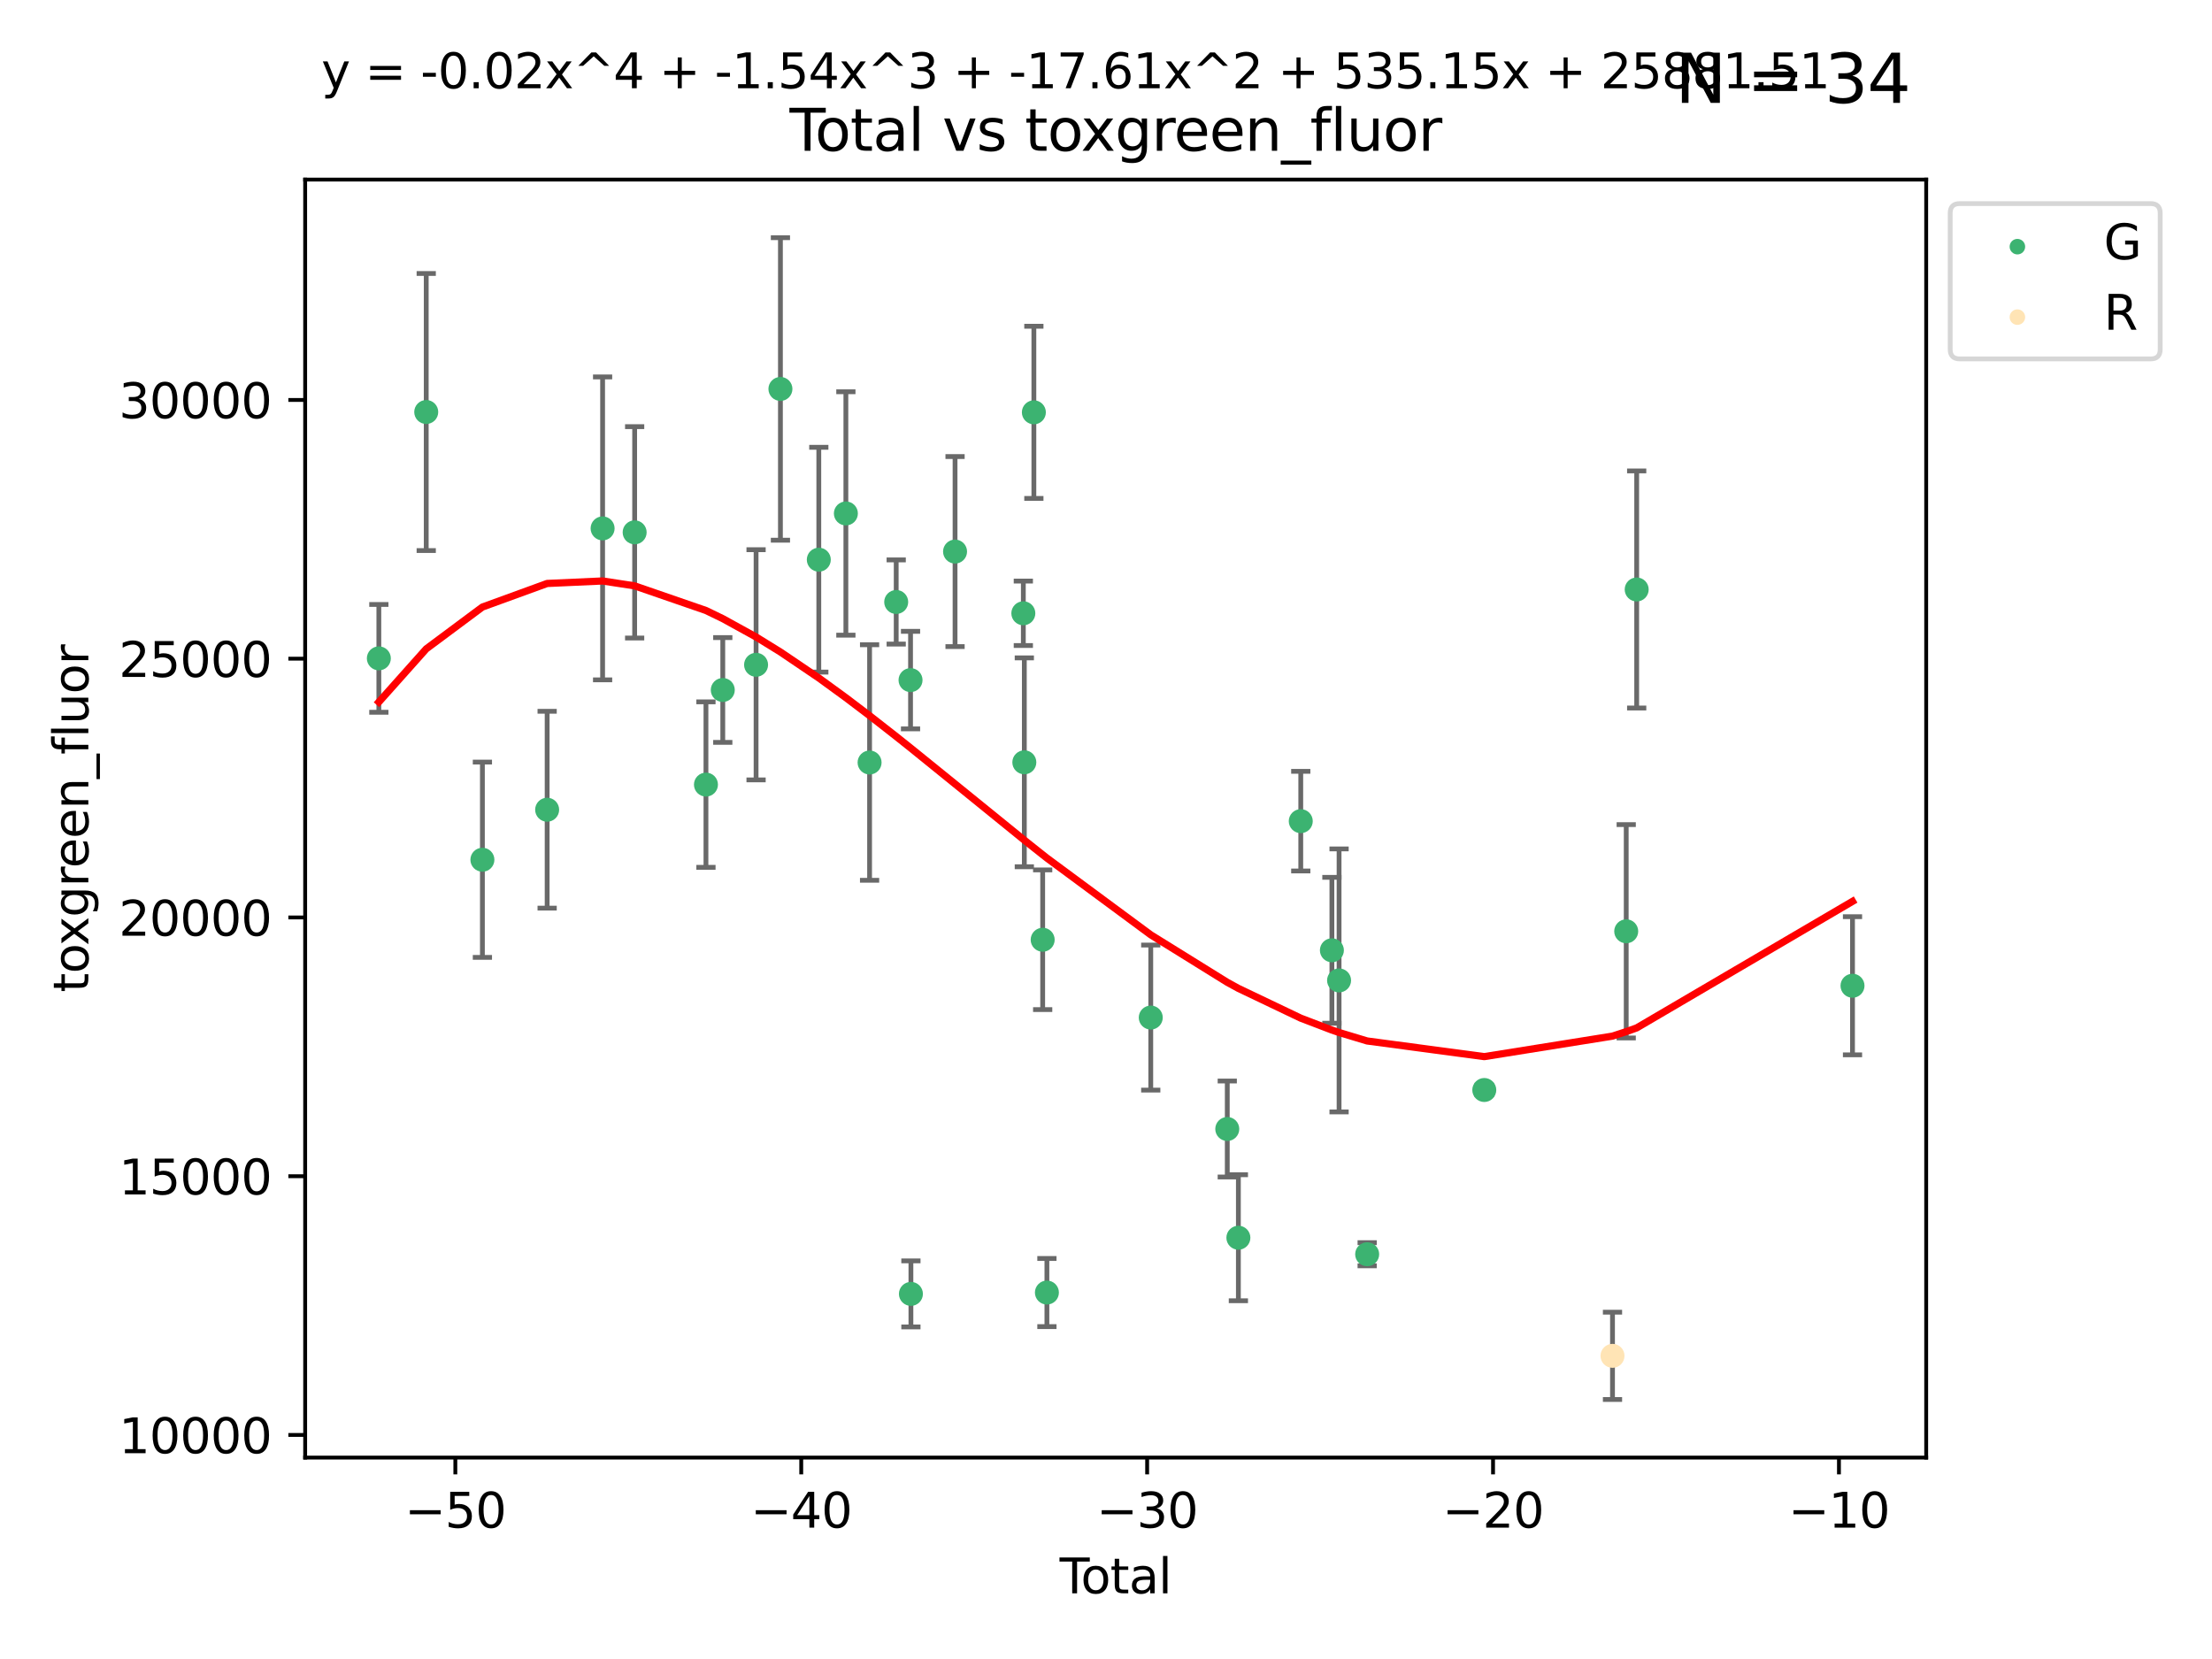 <?xml version="1.0" encoding="utf-8" standalone="no"?>
<!DOCTYPE svg PUBLIC "-//W3C//DTD SVG 1.1//EN"
  "http://www.w3.org/Graphics/SVG/1.1/DTD/svg11.dtd">
<svg xmlns:xlink="http://www.w3.org/1999/xlink" width="460.8pt" height="345.6pt" viewBox="0 0 460.8 345.6" xmlns="http://www.w3.org/2000/svg" version="1.1">
 <defs>
  <style type="text/css">*{stroke-linejoin: round; stroke-linecap: butt}</style>
 </defs>
 <g id="figure_1">
  <g id="patch_1">
   <path d="M 0 345.6 
L 460.8 345.6 
L 460.8 0 
L 0 0 
z
" style="fill: #ffffff"/>
  </g>
  <g id="axes_1">
   <g id="patch_2">
    <path d="M 63.571 303.64 
L 401.26 303.64 
L 401.26 37.411 
L 63.571 37.411 
z
" style="fill: #ffffff"/>
   </g>
   <g id="PathCollection_1">
    <defs>
     <path id="ma2f827d6ed" d="M 0 1.118 
C 0.297 1.118 0.581 1 0.791 0.791 
C 1 0.581 1.118 0.297 1.118 0 
C 1.118 -0.297 1 -0.581 0.791 -0.791 
C 0.581 -1 0.297 -1.118 0 -1.118 
C -0.297 -1.118 -0.581 -1 -0.791 -0.791 
C -1 -0.581 -1.118 -0.297 -1.118 0 
C -1.118 0.297 -1 0.581 -0.791 0.791 
C -0.581 1 -0.297 1.118 0 1.118 
z
" style="stroke: #3cb371"/>
    </defs>
    <g clip-path="url(#pe0482595b9)">
     <use xlink:href="#ma2f827d6ed" x="78.921" y="137.149" style="fill: #3cb371; stroke: #3cb371"/>
     <use xlink:href="#ma2f827d6ed" x="88.792" y="85.829" style="fill: #3cb371; stroke: #3cb371"/>
     <use xlink:href="#ma2f827d6ed" x="100.493" y="179.099" style="fill: #3cb371; stroke: #3cb371"/>
     <use xlink:href="#ma2f827d6ed" x="113.98" y="168.68" style="fill: #3cb371; stroke: #3cb371"/>
     <use xlink:href="#ma2f827d6ed" x="125.533" y="110.075" style="fill: #3cb371; stroke: #3cb371"/>
     <use xlink:href="#ma2f827d6ed" x="132.209" y="110.897" style="fill: #3cb371; stroke: #3cb371"/>
     <use xlink:href="#ma2f827d6ed" x="147.063" y="163.446" style="fill: #3cb371; stroke: #3cb371"/>
     <use xlink:href="#ma2f827d6ed" x="150.568" y="143.737" style="fill: #3cb371; stroke: #3cb371"/>
     <use xlink:href="#ma2f827d6ed" x="157.504" y="138.49" style="fill: #3cb371; stroke: #3cb371"/>
     <use xlink:href="#ma2f827d6ed" x="162.577" y="81.024" style="fill: #3cb371; stroke: #3cb371"/>
     <use xlink:href="#ma2f827d6ed" x="170.572" y="116.594" style="fill: #3cb371; stroke: #3cb371"/>
     <use xlink:href="#ma2f827d6ed" x="176.212" y="106.961" style="fill: #3cb371; stroke: #3cb371"/>
     <use xlink:href="#ma2f827d6ed" x="181.15" y="158.845" style="fill: #3cb371; stroke: #3cb371"/>
     <use xlink:href="#ma2f827d6ed" x="186.695" y="125.406" style="fill: #3cb371; stroke: #3cb371"/>
     <use xlink:href="#ma2f827d6ed" x="189.682" y="141.678" style="fill: #3cb371; stroke: #3cb371"/>
     <use xlink:href="#ma2f827d6ed" x="189.76" y="269.541" style="fill: #3cb371; stroke: #3cb371"/>
     <use xlink:href="#ma2f827d6ed" x="198.955" y="114.902" style="fill: #3cb371; stroke: #3cb371"/>
     <use xlink:href="#ma2f827d6ed" x="213.179" y="127.759" style="fill: #3cb371; stroke: #3cb371"/>
     <use xlink:href="#ma2f827d6ed" x="213.387" y="158.803" style="fill: #3cb371; stroke: #3cb371"/>
     <use xlink:href="#ma2f827d6ed" x="215.374" y="85.895" style="fill: #3cb371; stroke: #3cb371"/>
     <use xlink:href="#ma2f827d6ed" x="217.208" y="195.765" style="fill: #3cb371; stroke: #3cb371"/>
     <use xlink:href="#ma2f827d6ed" x="218.09" y="269.262" style="fill: #3cb371; stroke: #3cb371"/>
     <use xlink:href="#ma2f827d6ed" x="239.724" y="211.977" style="fill: #3cb371; stroke: #3cb371"/>
     <use xlink:href="#ma2f827d6ed" x="255.663" y="235.189" style="fill: #3cb371; stroke: #3cb371"/>
     <use xlink:href="#ma2f827d6ed" x="257.978" y="257.842" style="fill: #3cb371; stroke: #3cb371"/>
     <use xlink:href="#ma2f827d6ed" x="270.973" y="171.062" style="fill: #3cb371; stroke: #3cb371"/>
     <use xlink:href="#ma2f827d6ed" x="277.458" y="197.962" style="fill: #3cb371; stroke: #3cb371"/>
     <use xlink:href="#ma2f827d6ed" x="278.954" y="204.238" style="fill: #3cb371; stroke: #3cb371"/>
     <use xlink:href="#ma2f827d6ed" x="284.806" y="261.282" style="fill: #3cb371; stroke: #3cb371"/>
     <use xlink:href="#ma2f827d6ed" x="309.203" y="227.066" style="fill: #3cb371; stroke: #3cb371"/>
     <use xlink:href="#ma2f827d6ed" x="338.77" y="194.006" style="fill: #3cb371; stroke: #3cb371"/>
     <use xlink:href="#ma2f827d6ed" x="340.952" y="122.798" style="fill: #3cb371; stroke: #3cb371"/>
     <use xlink:href="#ma2f827d6ed" x="385.911" y="205.349" style="fill: #3cb371; stroke: #3cb371"/>
    </g>
   </g>
   <g id="PathCollection_2">
    <defs>
     <path id="m19af4e8381" d="M 0 1.118 
C 0.297 1.118 0.581 1 0.791 0.791 
C 1 0.581 1.118 0.297 1.118 0 
C 1.118 -0.297 1 -0.581 0.791 -0.791 
C 0.581 -1 0.297 -1.118 0 -1.118 
C -0.297 -1.118 -0.581 -1 -0.791 -0.791 
C -1 -0.581 -1.118 -0.297 -1.118 0 
C -1.118 0.297 -1 0.581 -0.791 0.791 
C -0.581 1 -0.297 1.118 0 1.118 
z
" style="stroke: #ffe4b5"/>
    </defs>
    <g clip-path="url(#pe0482595b9)">
     <use xlink:href="#m19af4e8381" x="335.913" y="282.447" style="fill: #ffe4b5; stroke: #ffe4b5"/>
    </g>
   </g>
   <g id="matplotlib.axis_1">
    <g id="xtick_1">
     <g id="line2d_1">
      <defs>
       <path id="mc11caad75e" d="M 0 0 
L 0 3.5 
" style="stroke: #000000; stroke-width: 0.8"/>
      </defs>
      <g>
       <use xlink:href="#mc11caad75e" x="94.856" y="303.64" style="stroke: #000000; stroke-width: 0.8"/>
      </g>
     </g>
     <g id="text_1">
      <!-- −50 -->
      <g transform="translate(84.304 318.238)scale(0.1 -0.1)">
       <defs>
        <path id="DejaVuSans-2212" d="M 678 2272 
L 4684 2272 
L 4684 1741 
L 678 1741 
L 678 2272 
z
" transform="scale(0.016)"/>
        <path id="DejaVuSans-35" d="M 691 4666 
L 3169 4666 
L 3169 4134 
L 1269 4134 
L 1269 2991 
Q 1406 3038 1543 3061 
Q 1681 3084 1819 3084 
Q 2600 3084 3056 2656 
Q 3513 2228 3513 1497 
Q 3513 744 3044 326 
Q 2575 -91 1722 -91 
Q 1428 -91 1123 -41 
Q 819 9 494 109 
L 494 744 
Q 775 591 1075 516 
Q 1375 441 1709 441 
Q 2250 441 2565 725 
Q 2881 1009 2881 1497 
Q 2881 1984 2565 2268 
Q 2250 2553 1709 2553 
Q 1456 2553 1204 2497 
Q 953 2441 691 2322 
L 691 4666 
z
" transform="scale(0.016)"/>
        <path id="DejaVuSans-30" d="M 2034 4250 
Q 1547 4250 1301 3770 
Q 1056 3291 1056 2328 
Q 1056 1369 1301 889 
Q 1547 409 2034 409 
Q 2525 409 2770 889 
Q 3016 1369 3016 2328 
Q 3016 3291 2770 3770 
Q 2525 4250 2034 4250 
z
M 2034 4750 
Q 2819 4750 3233 4129 
Q 3647 3509 3647 2328 
Q 3647 1150 3233 529 
Q 2819 -91 2034 -91 
Q 1250 -91 836 529 
Q 422 1150 422 2328 
Q 422 3509 836 4129 
Q 1250 4750 2034 4750 
z
" transform="scale(0.016)"/>
       </defs>
       <use xlink:href="#DejaVuSans-2212"/>
       <use xlink:href="#DejaVuSans-35" x="83.789"/>
       <use xlink:href="#DejaVuSans-30" x="147.412"/>
      </g>
     </g>
    </g>
    <g id="xtick_2">
     <g id="line2d_2">
      <g>
       <use xlink:href="#mc11caad75e" x="166.914" y="303.64" style="stroke: #000000; stroke-width: 0.8"/>
      </g>
     </g>
     <g id="text_2">
      <!-- −40 -->
      <g transform="translate(156.361 318.238)scale(0.1 -0.1)">
       <defs>
        <path id="DejaVuSans-34" d="M 2419 4116 
L 825 1625 
L 2419 1625 
L 2419 4116 
z
M 2253 4666 
L 3047 4666 
L 3047 1625 
L 3713 1625 
L 3713 1100 
L 3047 1100 
L 3047 0 
L 2419 0 
L 2419 1100 
L 313 1100 
L 313 1709 
L 2253 4666 
z
" transform="scale(0.016)"/>
       </defs>
       <use xlink:href="#DejaVuSans-2212"/>
       <use xlink:href="#DejaVuSans-34" x="83.789"/>
       <use xlink:href="#DejaVuSans-30" x="147.412"/>
      </g>
     </g>
    </g>
    <g id="xtick_3">
     <g id="line2d_3">
      <g>
       <use xlink:href="#mc11caad75e" x="238.971" y="303.64" style="stroke: #000000; stroke-width: 0.8"/>
      </g>
     </g>
     <g id="text_3">
      <!-- −30 -->
      <g transform="translate(228.419 318.238)scale(0.1 -0.1)">
       <defs>
        <path id="DejaVuSans-33" d="M 2597 2516 
Q 3050 2419 3304 2112 
Q 3559 1806 3559 1356 
Q 3559 666 3084 287 
Q 2609 -91 1734 -91 
Q 1441 -91 1130 -33 
Q 819 25 488 141 
L 488 750 
Q 750 597 1062 519 
Q 1375 441 1716 441 
Q 2309 441 2620 675 
Q 2931 909 2931 1356 
Q 2931 1769 2642 2001 
Q 2353 2234 1838 2234 
L 1294 2234 
L 1294 2753 
L 1863 2753 
Q 2328 2753 2575 2939 
Q 2822 3125 2822 3475 
Q 2822 3834 2567 4026 
Q 2313 4219 1838 4219 
Q 1578 4219 1281 4162 
Q 984 4106 628 3988 
L 628 4550 
Q 988 4650 1302 4700 
Q 1616 4750 1894 4750 
Q 2613 4750 3031 4423 
Q 3450 4097 3450 3541 
Q 3450 3153 3228 2886 
Q 3006 2619 2597 2516 
z
" transform="scale(0.016)"/>
       </defs>
       <use xlink:href="#DejaVuSans-2212"/>
       <use xlink:href="#DejaVuSans-33" x="83.789"/>
       <use xlink:href="#DejaVuSans-30" x="147.412"/>
      </g>
     </g>
    </g>
    <g id="xtick_4">
     <g id="line2d_4">
      <g>
       <use xlink:href="#mc11caad75e" x="311.029" y="303.64" style="stroke: #000000; stroke-width: 0.8"/>
      </g>
     </g>
     <g id="text_4">
      <!-- −20 -->
      <g transform="translate(300.476 318.238)scale(0.1 -0.1)">
       <defs>
        <path id="DejaVuSans-32" d="M 1228 531 
L 3431 531 
L 3431 0 
L 469 0 
L 469 531 
Q 828 903 1448 1529 
Q 2069 2156 2228 2338 
Q 2531 2678 2651 2914 
Q 2772 3150 2772 3378 
Q 2772 3750 2511 3984 
Q 2250 4219 1831 4219 
Q 1534 4219 1204 4116 
Q 875 4013 500 3803 
L 500 4441 
Q 881 4594 1212 4672 
Q 1544 4750 1819 4750 
Q 2544 4750 2975 4387 
Q 3406 4025 3406 3419 
Q 3406 3131 3298 2873 
Q 3191 2616 2906 2266 
Q 2828 2175 2409 1742 
Q 1991 1309 1228 531 
z
" transform="scale(0.016)"/>
       </defs>
       <use xlink:href="#DejaVuSans-2212"/>
       <use xlink:href="#DejaVuSans-32" x="83.789"/>
       <use xlink:href="#DejaVuSans-30" x="147.412"/>
      </g>
     </g>
    </g>
    <g id="xtick_5">
     <g id="line2d_5">
      <g>
       <use xlink:href="#mc11caad75e" x="383.086" y="303.64" style="stroke: #000000; stroke-width: 0.8"/>
      </g>
     </g>
     <g id="text_5">
      <!-- −10 -->
      <g transform="translate(372.534 318.238)scale(0.1 -0.1)">
       <defs>
        <path id="DejaVuSans-31" d="M 794 531 
L 1825 531 
L 1825 4091 
L 703 3866 
L 703 4441 
L 1819 4666 
L 2450 4666 
L 2450 531 
L 3481 531 
L 3481 0 
L 794 0 
L 794 531 
z
" transform="scale(0.016)"/>
       </defs>
       <use xlink:href="#DejaVuSans-2212"/>
       <use xlink:href="#DejaVuSans-31" x="83.789"/>
       <use xlink:href="#DejaVuSans-30" x="147.412"/>
      </g>
     </g>
    </g>
    <g id="text_6">
     <!-- Total -->
     <g transform="translate(220.739 331.917)scale(0.1 -0.1)">
      <defs>
       <path id="DejaVuSans-54" d="M -19 4666 
L 3928 4666 
L 3928 4134 
L 2272 4134 
L 2272 0 
L 1638 0 
L 1638 4134 
L -19 4134 
L -19 4666 
z
" transform="scale(0.016)"/>
       <path id="DejaVuSans-6f" d="M 1959 3097 
Q 1497 3097 1228 2736 
Q 959 2375 959 1747 
Q 959 1119 1226 758 
Q 1494 397 1959 397 
Q 2419 397 2687 759 
Q 2956 1122 2956 1747 
Q 2956 2369 2687 2733 
Q 2419 3097 1959 3097 
z
M 1959 3584 
Q 2709 3584 3137 3096 
Q 3566 2609 3566 1747 
Q 3566 888 3137 398 
Q 2709 -91 1959 -91 
Q 1206 -91 779 398 
Q 353 888 353 1747 
Q 353 2609 779 3096 
Q 1206 3584 1959 3584 
z
" transform="scale(0.016)"/>
       <path id="DejaVuSans-74" d="M 1172 4494 
L 1172 3500 
L 2356 3500 
L 2356 3053 
L 1172 3053 
L 1172 1153 
Q 1172 725 1289 603 
Q 1406 481 1766 481 
L 2356 481 
L 2356 0 
L 1766 0 
Q 1100 0 847 248 
Q 594 497 594 1153 
L 594 3053 
L 172 3053 
L 172 3500 
L 594 3500 
L 594 4494 
L 1172 4494 
z
" transform="scale(0.016)"/>
       <path id="DejaVuSans-61" d="M 2194 1759 
Q 1497 1759 1228 1600 
Q 959 1441 959 1056 
Q 959 750 1161 570 
Q 1363 391 1709 391 
Q 2188 391 2477 730 
Q 2766 1069 2766 1631 
L 2766 1759 
L 2194 1759 
z
M 3341 1997 
L 3341 0 
L 2766 0 
L 2766 531 
Q 2569 213 2275 61 
Q 1981 -91 1556 -91 
Q 1019 -91 701 211 
Q 384 513 384 1019 
Q 384 1609 779 1909 
Q 1175 2209 1959 2209 
L 2766 2209 
L 2766 2266 
Q 2766 2663 2505 2880 
Q 2244 3097 1772 3097 
Q 1472 3097 1187 3025 
Q 903 2953 641 2809 
L 641 3341 
Q 956 3463 1253 3523 
Q 1550 3584 1831 3584 
Q 2591 3584 2966 3190 
Q 3341 2797 3341 1997 
z
" transform="scale(0.016)"/>
       <path id="DejaVuSans-6c" d="M 603 4863 
L 1178 4863 
L 1178 0 
L 603 0 
L 603 4863 
z
" transform="scale(0.016)"/>
      </defs>
      <use xlink:href="#DejaVuSans-54"/>
      <use xlink:href="#DejaVuSans-6f" x="44.084"/>
      <use xlink:href="#DejaVuSans-74" x="105.266"/>
      <use xlink:href="#DejaVuSans-61" x="144.475"/>
      <use xlink:href="#DejaVuSans-6c" x="205.754"/>
     </g>
    </g>
   </g>
   <g id="matplotlib.axis_2">
    <g id="ytick_1">
     <g id="line2d_6">
      <defs>
       <path id="m3512e16588" d="M 0 0 
L -3.5 0 
" style="stroke: #000000; stroke-width: 0.8"/>
      </defs>
      <g>
       <use xlink:href="#m3512e16588" x="63.571" y="298.929" style="stroke: #000000; stroke-width: 0.8"/>
      </g>
     </g>
     <g id="text_7">
      <!-- 10000 -->
      <g transform="translate(24.759 302.728)scale(0.1 -0.1)">
       <use xlink:href="#DejaVuSans-31"/>
       <use xlink:href="#DejaVuSans-30" x="63.623"/>
       <use xlink:href="#DejaVuSans-30" x="127.246"/>
       <use xlink:href="#DejaVuSans-30" x="190.869"/>
       <use xlink:href="#DejaVuSans-30" x="254.492"/>
      </g>
     </g>
    </g>
    <g id="ytick_2">
     <g id="line2d_7">
      <g>
       <use xlink:href="#m3512e16588" x="63.571" y="245.026" style="stroke: #000000; stroke-width: 0.8"/>
      </g>
     </g>
     <g id="text_8">
      <!-- 15000 -->
      <g transform="translate(24.759 248.825)scale(0.1 -0.1)">
       <use xlink:href="#DejaVuSans-31"/>
       <use xlink:href="#DejaVuSans-35" x="63.623"/>
       <use xlink:href="#DejaVuSans-30" x="127.246"/>
       <use xlink:href="#DejaVuSans-30" x="190.869"/>
       <use xlink:href="#DejaVuSans-30" x="254.492"/>
      </g>
     </g>
    </g>
    <g id="ytick_3">
     <g id="line2d_8">
      <g>
       <use xlink:href="#m3512e16588" x="63.571" y="191.122" style="stroke: #000000; stroke-width: 0.8"/>
      </g>
     </g>
     <g id="text_9">
      <!-- 20000 -->
      <g transform="translate(24.759 194.922)scale(0.1 -0.1)">
       <use xlink:href="#DejaVuSans-32"/>
       <use xlink:href="#DejaVuSans-30" x="63.623"/>
       <use xlink:href="#DejaVuSans-30" x="127.246"/>
       <use xlink:href="#DejaVuSans-30" x="190.869"/>
       <use xlink:href="#DejaVuSans-30" x="254.492"/>
      </g>
     </g>
    </g>
    <g id="ytick_4">
     <g id="line2d_9">
      <g>
       <use xlink:href="#m3512e16588" x="63.571" y="137.219" style="stroke: #000000; stroke-width: 0.8"/>
      </g>
     </g>
     <g id="text_10">
      <!-- 25000 -->
      <g transform="translate(24.759 141.018)scale(0.1 -0.1)">
       <use xlink:href="#DejaVuSans-32"/>
       <use xlink:href="#DejaVuSans-35" x="63.623"/>
       <use xlink:href="#DejaVuSans-30" x="127.246"/>
       <use xlink:href="#DejaVuSans-30" x="190.869"/>
       <use xlink:href="#DejaVuSans-30" x="254.492"/>
      </g>
     </g>
    </g>
    <g id="ytick_5">
     <g id="line2d_10">
      <g>
       <use xlink:href="#m3512e16588" x="63.571" y="83.316" style="stroke: #000000; stroke-width: 0.8"/>
      </g>
     </g>
     <g id="text_11">
      <!-- 30000 -->
      <g transform="translate(24.759 87.115)scale(0.1 -0.1)">
       <use xlink:href="#DejaVuSans-33"/>
       <use xlink:href="#DejaVuSans-30" x="63.623"/>
       <use xlink:href="#DejaVuSans-30" x="127.246"/>
       <use xlink:href="#DejaVuSans-30" x="190.869"/>
       <use xlink:href="#DejaVuSans-30" x="254.492"/>
      </g>
     </g>
    </g>
    <g id="text_12">
     <!-- toxgreen_fluor -->
     <g transform="translate(18.401 206.72)rotate(-90)scale(0.1 -0.1)">
      <defs>
       <path id="DejaVuSans-78" d="M 3513 3500 
L 2247 1797 
L 3578 0 
L 2900 0 
L 1881 1375 
L 863 0 
L 184 0 
L 1544 1831 
L 300 3500 
L 978 3500 
L 1906 2253 
L 2834 3500 
L 3513 3500 
z
" transform="scale(0.016)"/>
       <path id="DejaVuSans-67" d="M 2906 1791 
Q 2906 2416 2648 2759 
Q 2391 3103 1925 3103 
Q 1463 3103 1205 2759 
Q 947 2416 947 1791 
Q 947 1169 1205 825 
Q 1463 481 1925 481 
Q 2391 481 2648 825 
Q 2906 1169 2906 1791 
z
M 3481 434 
Q 3481 -459 3084 -895 
Q 2688 -1331 1869 -1331 
Q 1566 -1331 1297 -1286 
Q 1028 -1241 775 -1147 
L 775 -588 
Q 1028 -725 1275 -790 
Q 1522 -856 1778 -856 
Q 2344 -856 2625 -561 
Q 2906 -266 2906 331 
L 2906 616 
Q 2728 306 2450 153 
Q 2172 0 1784 0 
Q 1141 0 747 490 
Q 353 981 353 1791 
Q 353 2603 747 3093 
Q 1141 3584 1784 3584 
Q 2172 3584 2450 3431 
Q 2728 3278 2906 2969 
L 2906 3500 
L 3481 3500 
L 3481 434 
z
" transform="scale(0.016)"/>
       <path id="DejaVuSans-72" d="M 2631 2963 
Q 2534 3019 2420 3045 
Q 2306 3072 2169 3072 
Q 1681 3072 1420 2755 
Q 1159 2438 1159 1844 
L 1159 0 
L 581 0 
L 581 3500 
L 1159 3500 
L 1159 2956 
Q 1341 3275 1631 3429 
Q 1922 3584 2338 3584 
Q 2397 3584 2469 3576 
Q 2541 3569 2628 3553 
L 2631 2963 
z
" transform="scale(0.016)"/>
       <path id="DejaVuSans-65" d="M 3597 1894 
L 3597 1613 
L 953 1613 
Q 991 1019 1311 708 
Q 1631 397 2203 397 
Q 2534 397 2845 478 
Q 3156 559 3463 722 
L 3463 178 
Q 3153 47 2828 -22 
Q 2503 -91 2169 -91 
Q 1331 -91 842 396 
Q 353 884 353 1716 
Q 353 2575 817 3079 
Q 1281 3584 2069 3584 
Q 2775 3584 3186 3129 
Q 3597 2675 3597 1894 
z
M 3022 2063 
Q 3016 2534 2758 2815 
Q 2500 3097 2075 3097 
Q 1594 3097 1305 2825 
Q 1016 2553 972 2059 
L 3022 2063 
z
" transform="scale(0.016)"/>
       <path id="DejaVuSans-6e" d="M 3513 2113 
L 3513 0 
L 2938 0 
L 2938 2094 
Q 2938 2591 2744 2837 
Q 2550 3084 2163 3084 
Q 1697 3084 1428 2787 
Q 1159 2491 1159 1978 
L 1159 0 
L 581 0 
L 581 3500 
L 1159 3500 
L 1159 2956 
Q 1366 3272 1645 3428 
Q 1925 3584 2291 3584 
Q 2894 3584 3203 3211 
Q 3513 2838 3513 2113 
z
" transform="scale(0.016)"/>
       <path id="DejaVuSans-5f" d="M 3263 -1063 
L 3263 -1509 
L -63 -1509 
L -63 -1063 
L 3263 -1063 
z
" transform="scale(0.016)"/>
       <path id="DejaVuSans-66" d="M 2375 4863 
L 2375 4384 
L 1825 4384 
Q 1516 4384 1395 4259 
Q 1275 4134 1275 3809 
L 1275 3500 
L 2222 3500 
L 2222 3053 
L 1275 3053 
L 1275 0 
L 697 0 
L 697 3053 
L 147 3053 
L 147 3500 
L 697 3500 
L 697 3744 
Q 697 4328 969 4595 
Q 1241 4863 1831 4863 
L 2375 4863 
z
" transform="scale(0.016)"/>
       <path id="DejaVuSans-75" d="M 544 1381 
L 544 3500 
L 1119 3500 
L 1119 1403 
Q 1119 906 1312 657 
Q 1506 409 1894 409 
Q 2359 409 2629 706 
Q 2900 1003 2900 1516 
L 2900 3500 
L 3475 3500 
L 3475 0 
L 2900 0 
L 2900 538 
Q 2691 219 2414 64 
Q 2138 -91 1772 -91 
Q 1169 -91 856 284 
Q 544 659 544 1381 
z
M 1991 3584 
L 1991 3584 
z
" transform="scale(0.016)"/>
      </defs>
      <use xlink:href="#DejaVuSans-74"/>
      <use xlink:href="#DejaVuSans-6f" x="39.209"/>
      <use xlink:href="#DejaVuSans-78" x="97.266"/>
      <use xlink:href="#DejaVuSans-67" x="156.445"/>
      <use xlink:href="#DejaVuSans-72" x="219.922"/>
      <use xlink:href="#DejaVuSans-65" x="258.785"/>
      <use xlink:href="#DejaVuSans-65" x="320.309"/>
      <use xlink:href="#DejaVuSans-6e" x="381.832"/>
      <use xlink:href="#DejaVuSans-5f" x="445.211"/>
      <use xlink:href="#DejaVuSans-66" x="495.211"/>
      <use xlink:href="#DejaVuSans-6c" x="530.416"/>
      <use xlink:href="#DejaVuSans-75" x="558.199"/>
      <use xlink:href="#DejaVuSans-6f" x="621.578"/>
      <use xlink:href="#DejaVuSans-72" x="682.76"/>
     </g>
    </g>
   </g>
   <g id="LineCollection_1">
    <path d="M 78.921 148.377 
L 78.921 125.922 
" clip-path="url(#pe0482595b9)" style="fill: none; stroke: #696969"/>
    <path d="M 88.792 114.689 
L 88.792 56.969 
" clip-path="url(#pe0482595b9)" style="fill: none; stroke: #696969"/>
    <path d="M 100.493 199.441 
L 100.493 158.758 
" clip-path="url(#pe0482595b9)" style="fill: none; stroke: #696969"/>
    <path d="M 113.98 189.182 
L 113.98 148.179 
" clip-path="url(#pe0482595b9)" style="fill: none; stroke: #696969"/>
    <path d="M 125.533 141.629 
L 125.533 78.52 
" clip-path="url(#pe0482595b9)" style="fill: none; stroke: #696969"/>
    <path d="M 132.209 132.916 
L 132.209 88.878 
" clip-path="url(#pe0482595b9)" style="fill: none; stroke: #696969"/>
    <path d="M 147.063 180.682 
L 147.063 146.21 
" clip-path="url(#pe0482595b9)" style="fill: none; stroke: #696969"/>
    <path d="M 150.568 154.654 
L 150.568 132.819 
" clip-path="url(#pe0482595b9)" style="fill: none; stroke: #696969"/>
    <path d="M 157.504 162.469 
L 157.504 114.51 
" clip-path="url(#pe0482595b9)" style="fill: none; stroke: #696969"/>
    <path d="M 162.577 112.535 
L 162.577 49.513 
" clip-path="url(#pe0482595b9)" style="fill: none; stroke: #696969"/>
    <path d="M 170.572 140.009 
L 170.572 93.179 
" clip-path="url(#pe0482595b9)" style="fill: none; stroke: #696969"/>
    <path d="M 176.212 132.316 
L 176.212 81.607 
" clip-path="url(#pe0482595b9)" style="fill: none; stroke: #696969"/>
    <path d="M 181.15 183.384 
L 181.15 134.306 
" clip-path="url(#pe0482595b9)" style="fill: none; stroke: #696969"/>
    <path d="M 186.695 134.174 
L 186.695 116.638 
" clip-path="url(#pe0482595b9)" style="fill: none; stroke: #696969"/>
    <path d="M 189.682 151.839 
L 189.682 131.517 
" clip-path="url(#pe0482595b9)" style="fill: none; stroke: #696969"/>
    <path d="M 189.76 276.424 
L 189.76 262.658 
" clip-path="url(#pe0482595b9)" style="fill: none; stroke: #696969"/>
    <path d="M 198.955 134.694 
L 198.955 95.109 
" clip-path="url(#pe0482595b9)" style="fill: none; stroke: #696969"/>
    <path d="M 213.179 134.472 
L 213.179 121.047 
" clip-path="url(#pe0482595b9)" style="fill: none; stroke: #696969"/>
    <path d="M 213.387 180.558 
L 213.387 137.048 
" clip-path="url(#pe0482595b9)" style="fill: none; stroke: #696969"/>
    <path d="M 215.374 103.824 
L 215.374 67.966 
" clip-path="url(#pe0482595b9)" style="fill: none; stroke: #696969"/>
    <path d="M 217.208 210.312 
L 217.208 181.218 
" clip-path="url(#pe0482595b9)" style="fill: none; stroke: #696969"/>
    <path d="M 218.09 276.359 
L 218.09 262.164 
" clip-path="url(#pe0482595b9)" style="fill: none; stroke: #696969"/>
    <path d="M 239.724 227.085 
L 239.724 196.868 
" clip-path="url(#pe0482595b9)" style="fill: none; stroke: #696969"/>
    <path d="M 255.663 245.186 
L 255.663 225.193 
" clip-path="url(#pe0482595b9)" style="fill: none; stroke: #696969"/>
    <path d="M 257.978 270.967 
L 257.978 244.717 
" clip-path="url(#pe0482595b9)" style="fill: none; stroke: #696969"/>
    <path d="M 270.973 181.438 
L 270.973 160.686 
" clip-path="url(#pe0482595b9)" style="fill: none; stroke: #696969"/>
    <path d="M 277.458 213.158 
L 277.458 182.767 
" clip-path="url(#pe0482595b9)" style="fill: none; stroke: #696969"/>
    <path d="M 278.954 231.632 
L 278.954 176.844 
" clip-path="url(#pe0482595b9)" style="fill: none; stroke: #696969"/>
    <path d="M 284.806 263.693 
L 284.806 258.872 
" clip-path="url(#pe0482595b9)" style="fill: none; stroke: #696969"/>
    <path d="M 309.203 228.071 
L 309.203 226.061 
" clip-path="url(#pe0482595b9)" style="fill: none; stroke: #696969"/>
    <path d="M 338.77 216.229 
L 338.77 171.782 
" clip-path="url(#pe0482595b9)" style="fill: none; stroke: #696969"/>
    <path d="M 340.952 147.491 
L 340.952 98.104 
" clip-path="url(#pe0482595b9)" style="fill: none; stroke: #696969"/>
    <path d="M 385.911 219.736 
L 385.911 190.962 
" clip-path="url(#pe0482595b9)" style="fill: none; stroke: #696969"/>
   </g>
   <g id="line2d_11">
    <defs>
     <path id="m1a59aeaa70" d="M 2 0 
L -2 -0 
" style="stroke: #696969"/>
    </defs>
    <g clip-path="url(#pe0482595b9)">
     <use xlink:href="#m1a59aeaa70" x="78.921" y="148.377" style="fill: #696969; stroke: #696969"/>
     <use xlink:href="#m1a59aeaa70" x="88.792" y="114.689" style="fill: #696969; stroke: #696969"/>
     <use xlink:href="#m1a59aeaa70" x="100.493" y="199.441" style="fill: #696969; stroke: #696969"/>
     <use xlink:href="#m1a59aeaa70" x="113.98" y="189.182" style="fill: #696969; stroke: #696969"/>
     <use xlink:href="#m1a59aeaa70" x="125.533" y="141.629" style="fill: #696969; stroke: #696969"/>
     <use xlink:href="#m1a59aeaa70" x="132.209" y="132.916" style="fill: #696969; stroke: #696969"/>
     <use xlink:href="#m1a59aeaa70" x="147.063" y="180.682" style="fill: #696969; stroke: #696969"/>
     <use xlink:href="#m1a59aeaa70" x="150.568" y="154.654" style="fill: #696969; stroke: #696969"/>
     <use xlink:href="#m1a59aeaa70" x="157.504" y="162.469" style="fill: #696969; stroke: #696969"/>
     <use xlink:href="#m1a59aeaa70" x="162.577" y="112.535" style="fill: #696969; stroke: #696969"/>
     <use xlink:href="#m1a59aeaa70" x="170.572" y="140.009" style="fill: #696969; stroke: #696969"/>
     <use xlink:href="#m1a59aeaa70" x="176.212" y="132.316" style="fill: #696969; stroke: #696969"/>
     <use xlink:href="#m1a59aeaa70" x="181.15" y="183.384" style="fill: #696969; stroke: #696969"/>
     <use xlink:href="#m1a59aeaa70" x="186.695" y="134.174" style="fill: #696969; stroke: #696969"/>
     <use xlink:href="#m1a59aeaa70" x="189.682" y="151.839" style="fill: #696969; stroke: #696969"/>
     <use xlink:href="#m1a59aeaa70" x="189.76" y="276.424" style="fill: #696969; stroke: #696969"/>
     <use xlink:href="#m1a59aeaa70" x="198.955" y="134.694" style="fill: #696969; stroke: #696969"/>
     <use xlink:href="#m1a59aeaa70" x="213.179" y="134.472" style="fill: #696969; stroke: #696969"/>
     <use xlink:href="#m1a59aeaa70" x="213.387" y="180.558" style="fill: #696969; stroke: #696969"/>
     <use xlink:href="#m1a59aeaa70" x="215.374" y="103.824" style="fill: #696969; stroke: #696969"/>
     <use xlink:href="#m1a59aeaa70" x="217.208" y="210.312" style="fill: #696969; stroke: #696969"/>
     <use xlink:href="#m1a59aeaa70" x="218.09" y="276.359" style="fill: #696969; stroke: #696969"/>
     <use xlink:href="#m1a59aeaa70" x="239.724" y="227.085" style="fill: #696969; stroke: #696969"/>
     <use xlink:href="#m1a59aeaa70" x="255.663" y="245.186" style="fill: #696969; stroke: #696969"/>
     <use xlink:href="#m1a59aeaa70" x="257.978" y="270.967" style="fill: #696969; stroke: #696969"/>
     <use xlink:href="#m1a59aeaa70" x="270.973" y="181.438" style="fill: #696969; stroke: #696969"/>
     <use xlink:href="#m1a59aeaa70" x="277.458" y="213.158" style="fill: #696969; stroke: #696969"/>
     <use xlink:href="#m1a59aeaa70" x="278.954" y="231.632" style="fill: #696969; stroke: #696969"/>
     <use xlink:href="#m1a59aeaa70" x="284.806" y="263.693" style="fill: #696969; stroke: #696969"/>
     <use xlink:href="#m1a59aeaa70" x="309.203" y="228.071" style="fill: #696969; stroke: #696969"/>
     <use xlink:href="#m1a59aeaa70" x="338.77" y="216.229" style="fill: #696969; stroke: #696969"/>
     <use xlink:href="#m1a59aeaa70" x="340.952" y="147.491" style="fill: #696969; stroke: #696969"/>
     <use xlink:href="#m1a59aeaa70" x="385.911" y="219.736" style="fill: #696969; stroke: #696969"/>
    </g>
   </g>
   <g id="line2d_12">
    <g clip-path="url(#pe0482595b9)">
     <use xlink:href="#m1a59aeaa70" x="78.921" y="125.922" style="fill: #696969; stroke: #696969"/>
     <use xlink:href="#m1a59aeaa70" x="88.792" y="56.969" style="fill: #696969; stroke: #696969"/>
     <use xlink:href="#m1a59aeaa70" x="100.493" y="158.758" style="fill: #696969; stroke: #696969"/>
     <use xlink:href="#m1a59aeaa70" x="113.98" y="148.179" style="fill: #696969; stroke: #696969"/>
     <use xlink:href="#m1a59aeaa70" x="125.533" y="78.52" style="fill: #696969; stroke: #696969"/>
     <use xlink:href="#m1a59aeaa70" x="132.209" y="88.878" style="fill: #696969; stroke: #696969"/>
     <use xlink:href="#m1a59aeaa70" x="147.063" y="146.21" style="fill: #696969; stroke: #696969"/>
     <use xlink:href="#m1a59aeaa70" x="150.568" y="132.819" style="fill: #696969; stroke: #696969"/>
     <use xlink:href="#m1a59aeaa70" x="157.504" y="114.51" style="fill: #696969; stroke: #696969"/>
     <use xlink:href="#m1a59aeaa70" x="162.577" y="49.513" style="fill: #696969; stroke: #696969"/>
     <use xlink:href="#m1a59aeaa70" x="170.572" y="93.179" style="fill: #696969; stroke: #696969"/>
     <use xlink:href="#m1a59aeaa70" x="176.212" y="81.607" style="fill: #696969; stroke: #696969"/>
     <use xlink:href="#m1a59aeaa70" x="181.15" y="134.306" style="fill: #696969; stroke: #696969"/>
     <use xlink:href="#m1a59aeaa70" x="186.695" y="116.638" style="fill: #696969; stroke: #696969"/>
     <use xlink:href="#m1a59aeaa70" x="189.682" y="131.517" style="fill: #696969; stroke: #696969"/>
     <use xlink:href="#m1a59aeaa70" x="189.76" y="262.658" style="fill: #696969; stroke: #696969"/>
     <use xlink:href="#m1a59aeaa70" x="198.955" y="95.109" style="fill: #696969; stroke: #696969"/>
     <use xlink:href="#m1a59aeaa70" x="213.179" y="121.047" style="fill: #696969; stroke: #696969"/>
     <use xlink:href="#m1a59aeaa70" x="213.387" y="137.048" style="fill: #696969; stroke: #696969"/>
     <use xlink:href="#m1a59aeaa70" x="215.374" y="67.966" style="fill: #696969; stroke: #696969"/>
     <use xlink:href="#m1a59aeaa70" x="217.208" y="181.218" style="fill: #696969; stroke: #696969"/>
     <use xlink:href="#m1a59aeaa70" x="218.09" y="262.164" style="fill: #696969; stroke: #696969"/>
     <use xlink:href="#m1a59aeaa70" x="239.724" y="196.868" style="fill: #696969; stroke: #696969"/>
     <use xlink:href="#m1a59aeaa70" x="255.663" y="225.193" style="fill: #696969; stroke: #696969"/>
     <use xlink:href="#m1a59aeaa70" x="257.978" y="244.717" style="fill: #696969; stroke: #696969"/>
     <use xlink:href="#m1a59aeaa70" x="270.973" y="160.686" style="fill: #696969; stroke: #696969"/>
     <use xlink:href="#m1a59aeaa70" x="277.458" y="182.767" style="fill: #696969; stroke: #696969"/>
     <use xlink:href="#m1a59aeaa70" x="278.954" y="176.844" style="fill: #696969; stroke: #696969"/>
     <use xlink:href="#m1a59aeaa70" x="284.806" y="258.872" style="fill: #696969; stroke: #696969"/>
     <use xlink:href="#m1a59aeaa70" x="309.203" y="226.061" style="fill: #696969; stroke: #696969"/>
     <use xlink:href="#m1a59aeaa70" x="338.77" y="171.782" style="fill: #696969; stroke: #696969"/>
     <use xlink:href="#m1a59aeaa70" x="340.952" y="98.104" style="fill: #696969; stroke: #696969"/>
     <use xlink:href="#m1a59aeaa70" x="385.911" y="190.962" style="fill: #696969; stroke: #696969"/>
    </g>
   </g>
   <g id="LineCollection_2">
    <path d="M 335.913 291.539 
L 335.913 273.356 
" clip-path="url(#pe0482595b9)" style="fill: none; stroke: #696969"/>
   </g>
   <g id="line2d_13">
    <g clip-path="url(#pe0482595b9)">
     <use xlink:href="#m1a59aeaa70" x="335.913" y="291.539" style="fill: #696969; stroke: #696969"/>
    </g>
   </g>
   <g id="line2d_14">
    <g clip-path="url(#pe0482595b9)">
     <use xlink:href="#m1a59aeaa70" x="335.913" y="273.356" style="fill: #696969; stroke: #696969"/>
    </g>
   </g>
   <g id="line2d_15">
    <path d="M 78.921 146.24 
L 88.792 135.171 
L 100.493 126.459 
L 113.98 121.547 
L 125.533 121.028 
L 132.209 122.047 
L 147.063 127.177 
L 150.568 128.876 
L 157.504 132.694 
L 162.577 135.824 
L 170.572 141.235 
L 176.212 145.34 
L 181.15 149.086 
L 186.695 153.424 
L 189.682 155.804 
L 189.76 155.867 
L 198.955 163.31 
L 213.179 174.848 
L 213.387 175.015 
L 215.374 176.6 
L 217.208 178.054 
L 218.09 178.75 
L 239.724 194.74 
L 255.663 204.632 
L 257.978 205.899 
L 270.973 212.101 
L 277.458 214.578 
L 278.954 215.087 
L 284.806 216.854 
L 309.203 220.114 
L 335.913 215.843 
L 338.77 214.907 
L 340.952 214.132 
L 385.911 187.772 
" clip-path="url(#pe0482595b9)" style="fill: none; stroke: #ff0000; stroke-width: 1.5; stroke-linecap: square"/>
   </g>
   <g id="line2d_16">
    <defs>
     <path id="mc1f337d997" d="M 0 2 
C 0.53 2 1.039 1.789 1.414 1.414 
C 1.789 1.039 2 0.53 2 0 
C 2 -0.53 1.789 -1.039 1.414 -1.414 
C 1.039 -1.789 0.53 -2 0 -2 
C -0.53 -2 -1.039 -1.789 -1.414 -1.414 
C -1.789 -1.039 -2 -0.53 -2 0 
C -2 0.53 -1.789 1.039 -1.414 1.414 
C -1.039 1.789 -0.53 2 0 2 
z
" style="stroke: #3cb371"/>
    </defs>
    <g clip-path="url(#pe0482595b9)">
     <use xlink:href="#mc1f337d997" x="78.921" y="137.149" style="fill: #3cb371; stroke: #3cb371"/>
     <use xlink:href="#mc1f337d997" x="88.792" y="85.829" style="fill: #3cb371; stroke: #3cb371"/>
     <use xlink:href="#mc1f337d997" x="100.493" y="179.099" style="fill: #3cb371; stroke: #3cb371"/>
     <use xlink:href="#mc1f337d997" x="113.98" y="168.68" style="fill: #3cb371; stroke: #3cb371"/>
     <use xlink:href="#mc1f337d997" x="125.533" y="110.075" style="fill: #3cb371; stroke: #3cb371"/>
     <use xlink:href="#mc1f337d997" x="132.209" y="110.897" style="fill: #3cb371; stroke: #3cb371"/>
     <use xlink:href="#mc1f337d997" x="147.063" y="163.446" style="fill: #3cb371; stroke: #3cb371"/>
     <use xlink:href="#mc1f337d997" x="150.568" y="143.737" style="fill: #3cb371; stroke: #3cb371"/>
     <use xlink:href="#mc1f337d997" x="157.504" y="138.49" style="fill: #3cb371; stroke: #3cb371"/>
     <use xlink:href="#mc1f337d997" x="162.577" y="81.024" style="fill: #3cb371; stroke: #3cb371"/>
     <use xlink:href="#mc1f337d997" x="170.572" y="116.594" style="fill: #3cb371; stroke: #3cb371"/>
     <use xlink:href="#mc1f337d997" x="176.212" y="106.961" style="fill: #3cb371; stroke: #3cb371"/>
     <use xlink:href="#mc1f337d997" x="181.15" y="158.845" style="fill: #3cb371; stroke: #3cb371"/>
     <use xlink:href="#mc1f337d997" x="186.695" y="125.406" style="fill: #3cb371; stroke: #3cb371"/>
     <use xlink:href="#mc1f337d997" x="189.682" y="141.678" style="fill: #3cb371; stroke: #3cb371"/>
     <use xlink:href="#mc1f337d997" x="189.76" y="269.541" style="fill: #3cb371; stroke: #3cb371"/>
     <use xlink:href="#mc1f337d997" x="198.955" y="114.902" style="fill: #3cb371; stroke: #3cb371"/>
     <use xlink:href="#mc1f337d997" x="213.179" y="127.759" style="fill: #3cb371; stroke: #3cb371"/>
     <use xlink:href="#mc1f337d997" x="213.387" y="158.803" style="fill: #3cb371; stroke: #3cb371"/>
     <use xlink:href="#mc1f337d997" x="215.374" y="85.895" style="fill: #3cb371; stroke: #3cb371"/>
     <use xlink:href="#mc1f337d997" x="217.208" y="195.765" style="fill: #3cb371; stroke: #3cb371"/>
     <use xlink:href="#mc1f337d997" x="218.09" y="269.262" style="fill: #3cb371; stroke: #3cb371"/>
     <use xlink:href="#mc1f337d997" x="239.724" y="211.977" style="fill: #3cb371; stroke: #3cb371"/>
     <use xlink:href="#mc1f337d997" x="255.663" y="235.189" style="fill: #3cb371; stroke: #3cb371"/>
     <use xlink:href="#mc1f337d997" x="257.978" y="257.842" style="fill: #3cb371; stroke: #3cb371"/>
     <use xlink:href="#mc1f337d997" x="270.973" y="171.062" style="fill: #3cb371; stroke: #3cb371"/>
     <use xlink:href="#mc1f337d997" x="277.458" y="197.962" style="fill: #3cb371; stroke: #3cb371"/>
     <use xlink:href="#mc1f337d997" x="278.954" y="204.238" style="fill: #3cb371; stroke: #3cb371"/>
     <use xlink:href="#mc1f337d997" x="284.806" y="261.282" style="fill: #3cb371; stroke: #3cb371"/>
     <use xlink:href="#mc1f337d997" x="309.203" y="227.066" style="fill: #3cb371; stroke: #3cb371"/>
     <use xlink:href="#mc1f337d997" x="338.77" y="194.006" style="fill: #3cb371; stroke: #3cb371"/>
     <use xlink:href="#mc1f337d997" x="340.952" y="122.798" style="fill: #3cb371; stroke: #3cb371"/>
     <use xlink:href="#mc1f337d997" x="385.911" y="205.349" style="fill: #3cb371; stroke: #3cb371"/>
    </g>
   </g>
   <g id="line2d_17">
    <defs>
     <path id="m0b592fda41" d="M 0 2 
C 0.53 2 1.039 1.789 1.414 1.414 
C 1.789 1.039 2 0.53 2 0 
C 2 -0.53 1.789 -1.039 1.414 -1.414 
C 1.039 -1.789 0.53 -2 0 -2 
C -0.53 -2 -1.039 -1.789 -1.414 -1.414 
C -1.789 -1.039 -2 -0.53 -2 0 
C -2 0.53 -1.789 1.039 -1.414 1.414 
C -1.039 1.789 -0.53 2 0 2 
z
" style="stroke: #ffe4b5"/>
    </defs>
    <g clip-path="url(#pe0482595b9)">
     <use xlink:href="#m0b592fda41" x="335.913" y="282.447" style="fill: #ffe4b5; stroke: #ffe4b5"/>
    </g>
   </g>
   <g id="patch_3">
    <path d="M 63.571 303.64 
L 63.571 37.411 
" style="fill: none; stroke: #000000; stroke-width: 0.8; stroke-linejoin: miter; stroke-linecap: square"/>
   </g>
   <g id="patch_4">
    <path d="M 401.26 303.64 
L 401.26 37.411 
" style="fill: none; stroke: #000000; stroke-width: 0.8; stroke-linejoin: miter; stroke-linecap: square"/>
   </g>
   <g id="patch_5">
    <path d="M 63.571 303.64 
L 401.26 303.64 
" style="fill: none; stroke: #000000; stroke-width: 0.8; stroke-linejoin: miter; stroke-linecap: square"/>
   </g>
   <g id="patch_6">
    <path d="M 63.571 37.411 
L 401.26 37.411 
" style="fill: none; stroke: #000000; stroke-width: 0.8; stroke-linejoin: miter; stroke-linecap: square"/>
   </g>
   <g id="text_13">
    <!-- N = 34 -->
    <g transform="translate(348.964 21.426)scale(0.14 -0.14)">
     <defs>
      <path id="DejaVuSans-4e" d="M 628 4666 
L 1478 4666 
L 3547 763 
L 3547 4666 
L 4159 4666 
L 4159 0 
L 3309 0 
L 1241 3903 
L 1241 0 
L 628 0 
L 628 4666 
z
" transform="scale(0.016)"/>
      <path id="DejaVuSans-20" transform="scale(0.016)"/>
      <path id="DejaVuSans-3d" d="M 678 2906 
L 4684 2906 
L 4684 2381 
L 678 2381 
L 678 2906 
z
M 678 1631 
L 4684 1631 
L 4684 1100 
L 678 1100 
L 678 1631 
z
" transform="scale(0.016)"/>
     </defs>
     <use xlink:href="#DejaVuSans-4e"/>
     <use xlink:href="#DejaVuSans-20" x="74.805"/>
     <use xlink:href="#DejaVuSans-3d" x="106.592"/>
     <use xlink:href="#DejaVuSans-20" x="190.381"/>
     <use xlink:href="#DejaVuSans-33" x="222.168"/>
     <use xlink:href="#DejaVuSans-34" x="285.791"/>
    </g>
   </g>
   <g id="text_14">
    <!-- y = -0.02x^4 + -1.54x^3 + -17.61x^2 + 535.15x + 25881.51 -->
    <g transform="translate(66.948 18.387)scale(0.1 -0.1)">
     <defs>
      <path id="DejaVuSans-79" d="M 2059 -325 
Q 1816 -950 1584 -1140 
Q 1353 -1331 966 -1331 
L 506 -1331 
L 506 -850 
L 844 -850 
Q 1081 -850 1212 -737 
Q 1344 -625 1503 -206 
L 1606 56 
L 191 3500 
L 800 3500 
L 1894 763 
L 2988 3500 
L 3597 3500 
L 2059 -325 
z
" transform="scale(0.016)"/>
      <path id="DejaVuSans-2d" d="M 313 2009 
L 1997 2009 
L 1997 1497 
L 313 1497 
L 313 2009 
z
" transform="scale(0.016)"/>
      <path id="DejaVuSans-2e" d="M 684 794 
L 1344 794 
L 1344 0 
L 684 0 
L 684 794 
z
" transform="scale(0.016)"/>
      <path id="DejaVuSans-5e" d="M 2988 4666 
L 4684 2925 
L 4056 2925 
L 2681 4159 
L 1306 2925 
L 678 2925 
L 2375 4666 
L 2988 4666 
z
" transform="scale(0.016)"/>
      <path id="DejaVuSans-2b" d="M 2944 4013 
L 2944 2272 
L 4684 2272 
L 4684 1741 
L 2944 1741 
L 2944 0 
L 2419 0 
L 2419 1741 
L 678 1741 
L 678 2272 
L 2419 2272 
L 2419 4013 
L 2944 4013 
z
" transform="scale(0.016)"/>
      <path id="DejaVuSans-37" d="M 525 4666 
L 3525 4666 
L 3525 4397 
L 1831 0 
L 1172 0 
L 2766 4134 
L 525 4134 
L 525 4666 
z
" transform="scale(0.016)"/>
      <path id="DejaVuSans-36" d="M 2113 2584 
Q 1688 2584 1439 2293 
Q 1191 2003 1191 1497 
Q 1191 994 1439 701 
Q 1688 409 2113 409 
Q 2538 409 2786 701 
Q 3034 994 3034 1497 
Q 3034 2003 2786 2293 
Q 2538 2584 2113 2584 
z
M 3366 4563 
L 3366 3988 
Q 3128 4100 2886 4159 
Q 2644 4219 2406 4219 
Q 1781 4219 1451 3797 
Q 1122 3375 1075 2522 
Q 1259 2794 1537 2939 
Q 1816 3084 2150 3084 
Q 2853 3084 3261 2657 
Q 3669 2231 3669 1497 
Q 3669 778 3244 343 
Q 2819 -91 2113 -91 
Q 1303 -91 875 529 
Q 447 1150 447 2328 
Q 447 3434 972 4092 
Q 1497 4750 2381 4750 
Q 2619 4750 2861 4703 
Q 3103 4656 3366 4563 
z
" transform="scale(0.016)"/>
      <path id="DejaVuSans-38" d="M 2034 2216 
Q 1584 2216 1326 1975 
Q 1069 1734 1069 1313 
Q 1069 891 1326 650 
Q 1584 409 2034 409 
Q 2484 409 2743 651 
Q 3003 894 3003 1313 
Q 3003 1734 2745 1975 
Q 2488 2216 2034 2216 
z
M 1403 2484 
Q 997 2584 770 2862 
Q 544 3141 544 3541 
Q 544 4100 942 4425 
Q 1341 4750 2034 4750 
Q 2731 4750 3128 4425 
Q 3525 4100 3525 3541 
Q 3525 3141 3298 2862 
Q 3072 2584 2669 2484 
Q 3125 2378 3379 2068 
Q 3634 1759 3634 1313 
Q 3634 634 3220 271 
Q 2806 -91 2034 -91 
Q 1263 -91 848 271 
Q 434 634 434 1313 
Q 434 1759 690 2068 
Q 947 2378 1403 2484 
z
M 1172 3481 
Q 1172 3119 1398 2916 
Q 1625 2713 2034 2713 
Q 2441 2713 2670 2916 
Q 2900 3119 2900 3481 
Q 2900 3844 2670 4047 
Q 2441 4250 2034 4250 
Q 1625 4250 1398 4047 
Q 1172 3844 1172 3481 
z
" transform="scale(0.016)"/>
     </defs>
     <use xlink:href="#DejaVuSans-79"/>
     <use xlink:href="#DejaVuSans-20" x="59.18"/>
     <use xlink:href="#DejaVuSans-3d" x="90.967"/>
     <use xlink:href="#DejaVuSans-20" x="174.756"/>
     <use xlink:href="#DejaVuSans-2d" x="206.543"/>
     <use xlink:href="#DejaVuSans-30" x="242.627"/>
     <use xlink:href="#DejaVuSans-2e" x="306.25"/>
     <use xlink:href="#DejaVuSans-30" x="338.037"/>
     <use xlink:href="#DejaVuSans-32" x="401.66"/>
     <use xlink:href="#DejaVuSans-78" x="465.283"/>
     <use xlink:href="#DejaVuSans-5e" x="524.463"/>
     <use xlink:href="#DejaVuSans-34" x="608.252"/>
     <use xlink:href="#DejaVuSans-20" x="671.875"/>
     <use xlink:href="#DejaVuSans-2b" x="703.662"/>
     <use xlink:href="#DejaVuSans-20" x="787.451"/>
     <use xlink:href="#DejaVuSans-2d" x="819.238"/>
     <use xlink:href="#DejaVuSans-31" x="855.322"/>
     <use xlink:href="#DejaVuSans-2e" x="918.945"/>
     <use xlink:href="#DejaVuSans-35" x="950.732"/>
     <use xlink:href="#DejaVuSans-34" x="1014.355"/>
     <use xlink:href="#DejaVuSans-78" x="1077.979"/>
     <use xlink:href="#DejaVuSans-5e" x="1137.158"/>
     <use xlink:href="#DejaVuSans-33" x="1220.947"/>
     <use xlink:href="#DejaVuSans-20" x="1284.57"/>
     <use xlink:href="#DejaVuSans-2b" x="1316.357"/>
     <use xlink:href="#DejaVuSans-20" x="1400.146"/>
     <use xlink:href="#DejaVuSans-2d" x="1431.934"/>
     <use xlink:href="#DejaVuSans-31" x="1468.018"/>
     <use xlink:href="#DejaVuSans-37" x="1531.641"/>
     <use xlink:href="#DejaVuSans-2e" x="1595.264"/>
     <use xlink:href="#DejaVuSans-36" x="1627.051"/>
     <use xlink:href="#DejaVuSans-31" x="1690.674"/>
     <use xlink:href="#DejaVuSans-78" x="1754.297"/>
     <use xlink:href="#DejaVuSans-5e" x="1813.477"/>
     <use xlink:href="#DejaVuSans-32" x="1897.266"/>
     <use xlink:href="#DejaVuSans-20" x="1960.889"/>
     <use xlink:href="#DejaVuSans-2b" x="1992.676"/>
     <use xlink:href="#DejaVuSans-20" x="2076.465"/>
     <use xlink:href="#DejaVuSans-35" x="2108.252"/>
     <use xlink:href="#DejaVuSans-33" x="2171.875"/>
     <use xlink:href="#DejaVuSans-35" x="2235.498"/>
     <use xlink:href="#DejaVuSans-2e" x="2299.121"/>
     <use xlink:href="#DejaVuSans-31" x="2330.908"/>
     <use xlink:href="#DejaVuSans-35" x="2394.531"/>
     <use xlink:href="#DejaVuSans-78" x="2458.154"/>
     <use xlink:href="#DejaVuSans-20" x="2517.334"/>
     <use xlink:href="#DejaVuSans-2b" x="2549.121"/>
     <use xlink:href="#DejaVuSans-20" x="2632.91"/>
     <use xlink:href="#DejaVuSans-32" x="2664.697"/>
     <use xlink:href="#DejaVuSans-35" x="2728.32"/>
     <use xlink:href="#DejaVuSans-38" x="2791.943"/>
     <use xlink:href="#DejaVuSans-38" x="2855.566"/>
     <use xlink:href="#DejaVuSans-31" x="2919.189"/>
     <use xlink:href="#DejaVuSans-2e" x="2982.812"/>
     <use xlink:href="#DejaVuSans-35" x="3014.6"/>
     <use xlink:href="#DejaVuSans-31" x="3078.223"/>
    </g>
   </g>
   <g id="text_15">
    <!-- Total vs toxgreen_fluor -->
    <g transform="translate(164.48 31.411)scale(0.12 -0.12)">
     <defs>
      <path id="DejaVuSans-76" d="M 191 3500 
L 800 3500 
L 1894 563 
L 2988 3500 
L 3597 3500 
L 2284 0 
L 1503 0 
L 191 3500 
z
" transform="scale(0.016)"/>
      <path id="DejaVuSans-73" d="M 2834 3397 
L 2834 2853 
Q 2591 2978 2328 3040 
Q 2066 3103 1784 3103 
Q 1356 3103 1142 2972 
Q 928 2841 928 2578 
Q 928 2378 1081 2264 
Q 1234 2150 1697 2047 
L 1894 2003 
Q 2506 1872 2764 1633 
Q 3022 1394 3022 966 
Q 3022 478 2636 193 
Q 2250 -91 1575 -91 
Q 1294 -91 989 -36 
Q 684 19 347 128 
L 347 722 
Q 666 556 975 473 
Q 1284 391 1588 391 
Q 1994 391 2212 530 
Q 2431 669 2431 922 
Q 2431 1156 2273 1281 
Q 2116 1406 1581 1522 
L 1381 1569 
Q 847 1681 609 1914 
Q 372 2147 372 2553 
Q 372 3047 722 3315 
Q 1072 3584 1716 3584 
Q 2034 3584 2315 3537 
Q 2597 3491 2834 3397 
z
" transform="scale(0.016)"/>
     </defs>
     <use xlink:href="#DejaVuSans-54"/>
     <use xlink:href="#DejaVuSans-6f" x="44.084"/>
     <use xlink:href="#DejaVuSans-74" x="105.266"/>
     <use xlink:href="#DejaVuSans-61" x="144.475"/>
     <use xlink:href="#DejaVuSans-6c" x="205.754"/>
     <use xlink:href="#DejaVuSans-20" x="233.537"/>
     <use xlink:href="#DejaVuSans-76" x="265.324"/>
     <use xlink:href="#DejaVuSans-73" x="324.504"/>
     <use xlink:href="#DejaVuSans-20" x="376.604"/>
     <use xlink:href="#DejaVuSans-74" x="408.391"/>
     <use xlink:href="#DejaVuSans-6f" x="447.6"/>
     <use xlink:href="#DejaVuSans-78" x="505.656"/>
     <use xlink:href="#DejaVuSans-67" x="564.836"/>
     <use xlink:href="#DejaVuSans-72" x="628.312"/>
     <use xlink:href="#DejaVuSans-65" x="667.176"/>
     <use xlink:href="#DejaVuSans-65" x="728.699"/>
     <use xlink:href="#DejaVuSans-6e" x="790.223"/>
     <use xlink:href="#DejaVuSans-5f" x="853.602"/>
     <use xlink:href="#DejaVuSans-66" x="903.602"/>
     <use xlink:href="#DejaVuSans-6c" x="938.807"/>
     <use xlink:href="#DejaVuSans-75" x="966.59"/>
     <use xlink:href="#DejaVuSans-6f" x="1029.969"/>
     <use xlink:href="#DejaVuSans-72" x="1091.15"/>
    </g>
   </g>
   <g id="legend_1">
    <g id="patch_7">
     <path d="M 408.26 74.767 
L 448.008 74.767 
Q 450.008 74.767 450.008 72.767 
L 450.008 44.411 
Q 450.008 42.411 448.008 42.411 
L 408.26 42.411 
Q 406.26 42.411 406.26 44.411 
L 406.26 72.767 
Q 406.26 74.767 408.26 74.767 
z
" style="fill: #ffffff; opacity: 0.8; stroke: #cccccc; stroke-linejoin: miter"/>
    </g>
    <g id="PathCollection_3">
     <g>
      <use xlink:href="#ma2f827d6ed" x="420.26" y="51.385" style="fill: #3cb371; stroke: #3cb371"/>
     </g>
    </g>
    <g id="text_16">
     <!-- G -->
     <g transform="translate(438.26 54.01)scale(0.1 -0.1)">
      <defs>
       <path id="DejaVuSans-47" d="M 3809 666 
L 3809 1919 
L 2778 1919 
L 2778 2438 
L 4434 2438 
L 4434 434 
Q 4069 175 3628 42 
Q 3188 -91 2688 -91 
Q 1594 -91 976 548 
Q 359 1188 359 2328 
Q 359 3472 976 4111 
Q 1594 4750 2688 4750 
Q 3144 4750 3555 4637 
Q 3966 4525 4313 4306 
L 4313 3634 
Q 3963 3931 3569 4081 
Q 3175 4231 2741 4231 
Q 1884 4231 1454 3753 
Q 1025 3275 1025 2328 
Q 1025 1384 1454 906 
Q 1884 428 2741 428 
Q 3075 428 3337 486 
Q 3600 544 3809 666 
z
" transform="scale(0.016)"/>
      </defs>
      <use xlink:href="#DejaVuSans-47"/>
     </g>
    </g>
    <g id="PathCollection_4">
     <g>
      <use xlink:href="#m19af4e8381" x="420.26" y="66.063" style="fill: #ffe4b5; stroke: #ffe4b5"/>
     </g>
    </g>
    <g id="text_17">
     <!-- R -->
     <g transform="translate(438.26 68.688)scale(0.1 -0.1)">
      <defs>
       <path id="DejaVuSans-52" d="M 2841 2188 
Q 3044 2119 3236 1894 
Q 3428 1669 3622 1275 
L 4263 0 
L 3584 0 
L 2988 1197 
Q 2756 1666 2539 1819 
Q 2322 1972 1947 1972 
L 1259 1972 
L 1259 0 
L 628 0 
L 628 4666 
L 2053 4666 
Q 2853 4666 3247 4331 
Q 3641 3997 3641 3322 
Q 3641 2881 3436 2590 
Q 3231 2300 2841 2188 
z
M 1259 4147 
L 1259 2491 
L 2053 2491 
Q 2509 2491 2742 2702 
Q 2975 2913 2975 3322 
Q 2975 3731 2742 3939 
Q 2509 4147 2053 4147 
L 1259 4147 
z
" transform="scale(0.016)"/>
      </defs>
      <use xlink:href="#DejaVuSans-52"/>
     </g>
    </g>
   </g>
  </g>
 </g>
 <defs>
  <clipPath id="pe0482595b9">
   <rect x="63.571" y="37.411" width="337.689" height="266.229"/>
  </clipPath>
 </defs>
</svg>
